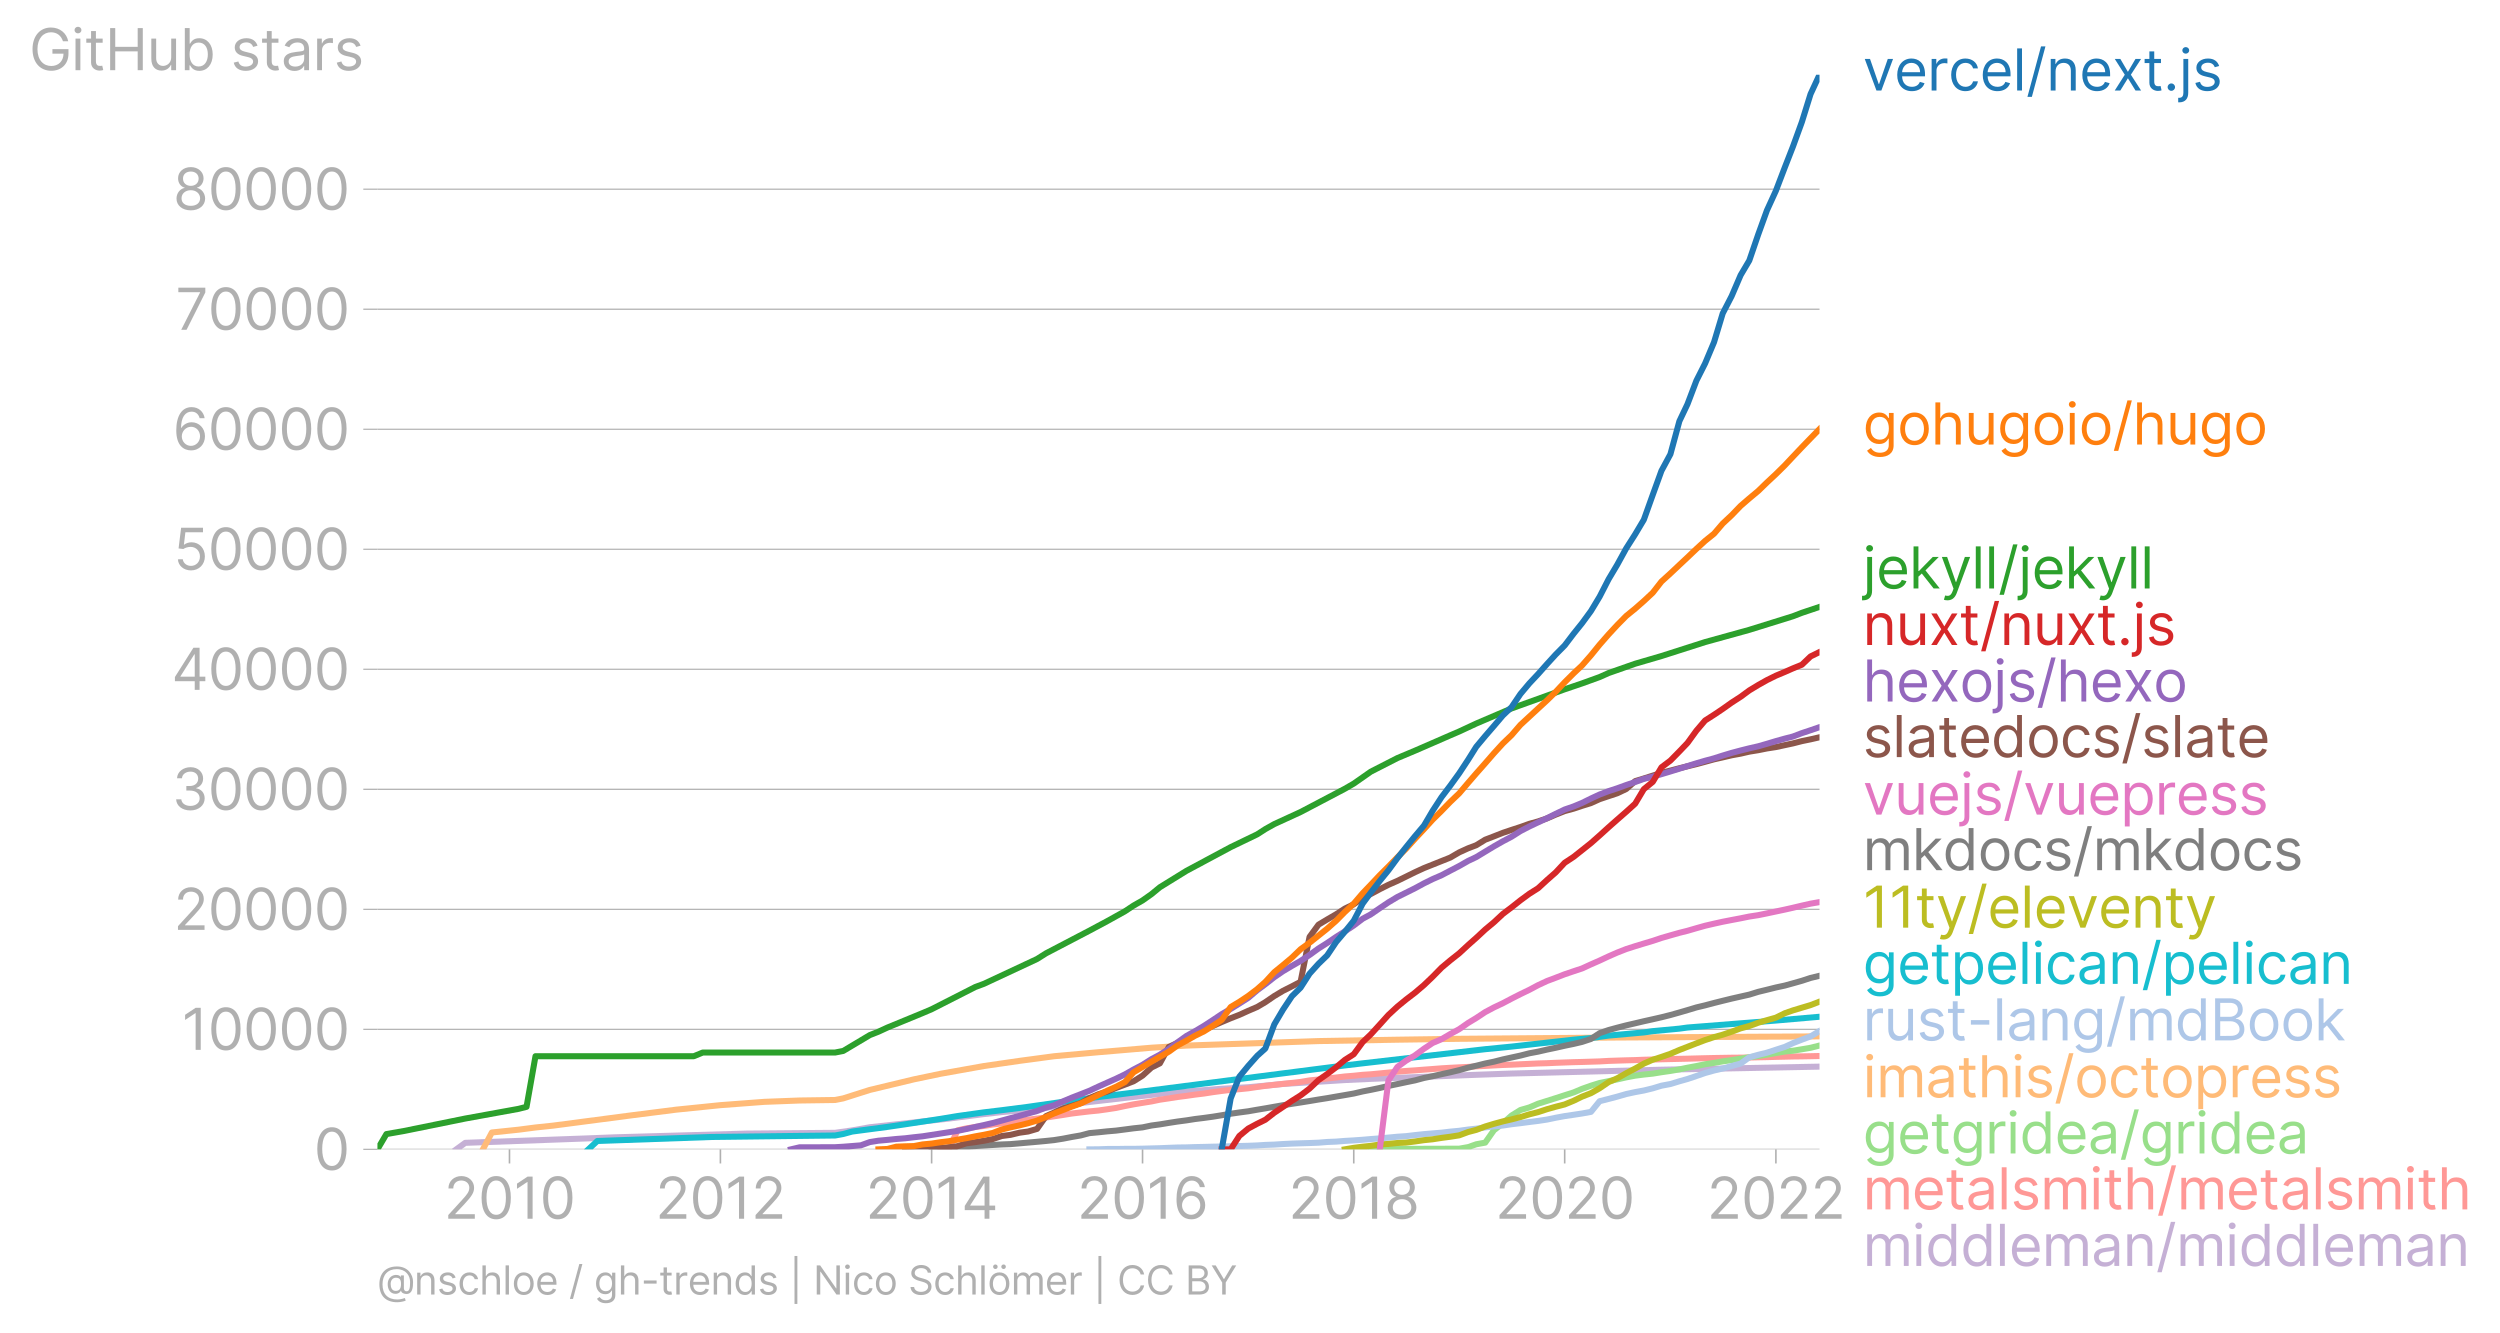 <svg xmlns:xlink="http://www.w3.org/1999/xlink" width="825.47" height="440.08" viewBox="0 0 619.103 330.06" xmlns="http://www.w3.org/2000/svg"><defs><style>*{stroke-linejoin:round;stroke-linecap:butt}</style></defs><g id="figure_1"><path d="M0 330.06h619.103V0H0v330.06z" style="fill:none" id="patch_1"/><g id="axes_1"><path d="M93.468 284.627h357.12V18.515H93.468v266.112z" style="fill:none" id="patch_2"/><g id="matplotlib.axis_1"><g id="xtick_1"><g id="line2d_1"><defs><path id="m6691298e03" d="M0 0v3.5" style="stroke:#b0b0b0;stroke-width:.4"/></defs><use xlink:href="#m6691298e03" x="126.168" y="284.627" style="fill:#b0b0b0;stroke:#b0b0b0;stroke-width:.4"/></g><g style="fill:#b0b0b0" transform="matrix(.14 0 0 -.14 109.93 301.81)" id="text_1"><defs><path id="Inter-Regular-32" d="M482 0h2936v500H1255v36l1045 1119c800 856 1036 1256 1036 1772 0 718-581 1291-1400 1291-815 0-1436-554-1436-1373h536c0 530 344 882 882 882 505 0 891-309 891-800 0-429-252-747-791-1336L482 409V0z" transform="scale(.016)"/><path id="Inter-Regular-30" d="M2000-64c1027 0 1618 871 1618 2391 0 1509-600 2391-1618 2391S382 3836 382 2327C382 807 973-64 2000-64zm0 500c-677 0-1073 680-1073 1891 0 1209 400 1900 1073 1900s1073-691 1073-1900c0-1211-396-1891-1073-1891z" transform="scale(.016)"/><path id="Inter-Regular-31" d="M2118 4655h-563L391 3882v-573l1136 755h28V0h563v4655z" transform="scale(.016)"/></defs><use xlink:href="#Inter-Regular-32"/><use xlink:href="#Inter-Regular-30" x="60.511"/><use xlink:href="#Inter-Regular-31" x="123.011"/><use xlink:href="#Inter-Regular-30" x="169.46"/></g></g><g id="xtick_2"><use xlink:href="#m6691298e03" x="178.402" y="284.627" style="fill:#b0b0b0;stroke:#b0b0b0;stroke-width:.4" id="line2d_2"/><g style="fill:#b0b0b0" transform="matrix(.14 0 0 -.14 162.303 301.81)" id="text_2"><use xlink:href="#Inter-Regular-32"/><use xlink:href="#Inter-Regular-30" x="60.511"/><use xlink:href="#Inter-Regular-31" x="123.011"/><use xlink:href="#Inter-Regular-32" x="169.46"/></g></g><g id="xtick_3"><use xlink:href="#m6691298e03" x="230.707" y="284.627" style="fill:#b0b0b0;stroke:#b0b0b0;stroke-width:.4" id="line2d_3"/><g style="fill:#b0b0b0" transform="matrix(.14 0 0 -.14 214.35 301.81)" id="text_3"><defs><path id="Inter-Regular-34" d="M373 955h2191V0h536v955h636v500h-636v3200h-682L373 1418V955zm2191 500H982v36l1545 2445h37V1455z" transform="scale(.016)"/></defs><use xlink:href="#Inter-Regular-32"/><use xlink:href="#Inter-Regular-30" x="60.511"/><use xlink:href="#Inter-Regular-31" x="123.011"/><use xlink:href="#Inter-Regular-34" x="169.46"/></g></g><g id="xtick_4"><use xlink:href="#m6691298e03" x="282.94" y="284.627" style="fill:#b0b0b0;stroke:#b0b0b0;stroke-width:.4" id="line2d_4"/><g style="fill:#b0b0b0" transform="matrix(.14 0 0 -.14 266.712 301.81)" id="text_4"><defs><path id="Inter-Regular-36" d="M2027-64c941-11 1555 698 1555 1564 0 900-666 1545-1464 1545-479 0-891-234-1145-618h-37c3 1134 444 1791 1164 1791 491 0 786-309 891-727h555c-114 723-664 1227-1446 1227-1048 0-1691-927-1691-2573C409 425 1264-55 2027-64zm0 500c-584 0-1011 498-1009 1055 3 557 450 1054 1028 1054 570 0 990-468 990-1045 0-591-438-1064-1009-1064z" transform="scale(.016)"/></defs><use xlink:href="#Inter-Regular-32"/><use xlink:href="#Inter-Regular-30" x="60.511"/><use xlink:href="#Inter-Regular-31" x="123.011"/><use xlink:href="#Inter-Regular-36" x="169.46"/></g></g><g id="xtick_5"><use xlink:href="#m6691298e03" x="335.245" y="284.627" style="fill:#b0b0b0;stroke:#b0b0b0;stroke-width:.4" id="line2d_5"/><g style="fill:#b0b0b0" transform="matrix(.14 0 0 -.14 319.067 301.81)" id="text_5"><defs><path id="Inter-Regular-38" d="M1973-64c929 0 1577 544 1582 1300-5 589-398 1089-900 1182v27c436 114 722 541 727 1037-5 709-600 1236-1409 1236-818 0-1414-527-1409-1236-5-496 282-923 727-1037v-27c-511-93-905-593-900-1182C386 480 1034-64 1973-64zm0 500c-639 0-1032 328-1027 828-5 525 429 900 1027 900 588 0 1023-375 1027-900-4-500-398-828-1027-828zm0 2209c-509 0-868 319-864 800-4 473 341 782 864 782 513 0 859-309 863-782-4-481-363-800-863-800z" transform="scale(.016)"/></defs><use xlink:href="#Inter-Regular-32"/><use xlink:href="#Inter-Regular-30" x="60.511"/><use xlink:href="#Inter-Regular-31" x="123.011"/><use xlink:href="#Inter-Regular-38" x="169.46"/></g></g><g id="xtick_6"><use xlink:href="#m6691298e03" x="387.479" y="284.627" style="fill:#b0b0b0;stroke:#b0b0b0;stroke-width:.4" id="line2d_6"/><g style="fill:#b0b0b0" transform="matrix(.14 0 0 -.14 370.257 301.81)" id="text_6"><use xlink:href="#Inter-Regular-32"/><use xlink:href="#Inter-Regular-30" x="60.511"/><use xlink:href="#Inter-Regular-32" x="123.011"/><use xlink:href="#Inter-Regular-30" x="183.523"/></g></g><g id="xtick_7"><use xlink:href="#m6691298e03" x="439.784" y="284.627" style="fill:#b0b0b0;stroke:#b0b0b0;stroke-width:.4" id="line2d_7"/><g style="fill:#b0b0b0" transform="matrix(.14 0 0 -.14 422.7 301.81)" id="text_7"><use xlink:href="#Inter-Regular-32"/><use xlink:href="#Inter-Regular-30" x="60.511"/><use xlink:href="#Inter-Regular-32" x="123.011"/><use xlink:href="#Inter-Regular-32" x="183.523"/></g></g></g><g id="matplotlib.axis_2"><g id="ytick_1"><path d="M93.468 284.627h357.12" clip-path="url(#p3317e4ecc0)" style="fill:none;stroke:#b0b0b0;stroke-width:.3;stroke-linecap:square" id="line2d_8"/><g id="line2d_9"><defs><path id="mde834ef2eb" d="M0 0h-3.5" style="stroke:#b0b0b0;stroke-width:.3"/></defs><use xlink:href="#mde834ef2eb" x="93.468" y="284.627" style="fill:#b0b0b0;stroke:#b0b0b0;stroke-width:.3"/></g><use xlink:href="#Inter-Regular-30" style="fill:#b0b0b0" transform="matrix(.14 0 0 -.14 77.718 289.719)" id="text_8"/></g><g id="ytick_2"><path d="M93.468 254.906h357.12" clip-path="url(#p3317e4ecc0)" style="fill:none;stroke:#b0b0b0;stroke-width:.3;stroke-linecap:square" id="line2d_10"/><use xlink:href="#mde834ef2eb" x="93.468" y="254.906" style="fill:#b0b0b0;stroke:#b0b0b0;stroke-width:.3" id="line2d_11"/><g style="fill:#b0b0b0" transform="matrix(.14 0 0 -.14 44.965 259.997)" id="text_9"><use xlink:href="#Inter-Regular-31"/><use xlink:href="#Inter-Regular-30" x="46.449"/><use xlink:href="#Inter-Regular-30" x="108.949"/><use xlink:href="#Inter-Regular-30" x="171.449"/><use xlink:href="#Inter-Regular-30" x="233.949"/></g></g><g id="ytick_3"><path d="M93.468 225.185h357.12" clip-path="url(#p3317e4ecc0)" style="fill:none;stroke:#b0b0b0;stroke-width:.3;stroke-linecap:square" id="line2d_12"/><use xlink:href="#mde834ef2eb" x="93.468" y="225.185" style="fill:#b0b0b0;stroke:#b0b0b0;stroke-width:.3" id="line2d_13"/><g style="fill:#b0b0b0" transform="matrix(.14 0 0 -.14 42.996 230.276)" id="text_10"><use xlink:href="#Inter-Regular-32"/><use xlink:href="#Inter-Regular-30" x="60.511"/><use xlink:href="#Inter-Regular-30" x="123.011"/><use xlink:href="#Inter-Regular-30" x="185.511"/><use xlink:href="#Inter-Regular-30" x="248.011"/></g></g><g id="ytick_4"><path d="M93.468 195.464h357.12" clip-path="url(#p3317e4ecc0)" style="fill:none;stroke:#b0b0b0;stroke-width:.3;stroke-linecap:square" id="line2d_14"/><use xlink:href="#mde834ef2eb" x="93.468" y="195.464" style="fill:#b0b0b0;stroke:#b0b0b0;stroke-width:.3" id="line2d_15"/><g style="fill:#b0b0b0" transform="matrix(.14 0 0 -.14 42.559 200.555)" id="text_11"><defs><path id="Inter-Regular-33" d="M2055-64c902 0 1572 566 1572 1328 0 591-350 1020-936 1118v36c470 143 764 530 764 1055 0 659-521 1245-1382 1245-805 0-1473-495-1500-1227h545c21 464 462 736 946 736 513 0 845-311 845-782 0-490-384-809-936-809h-373v-500h373c707 0 1100-359 1100-872 0-494-430-828-1027-828-539 0-966 278-1000 728H473C507 432 1152-64 2055-64z" transform="scale(.016)"/></defs><use xlink:href="#Inter-Regular-33"/><use xlink:href="#Inter-Regular-30" x="63.636"/><use xlink:href="#Inter-Regular-30" x="126.136"/><use xlink:href="#Inter-Regular-30" x="188.636"/><use xlink:href="#Inter-Regular-30" x="251.136"/></g></g><g id="ytick_5"><path d="M93.468 165.742h357.12" clip-path="url(#p3317e4ecc0)" style="fill:none;stroke:#b0b0b0;stroke-width:.3;stroke-linecap:square" id="line2d_16"/><use xlink:href="#mde834ef2eb" x="93.468" y="165.742" style="fill:#b0b0b0;stroke:#b0b0b0;stroke-width:.3" id="line2d_17"/><g style="fill:#b0b0b0" transform="matrix(.14 0 0 -.14 42.48 170.834)" id="text_12"><use xlink:href="#Inter-Regular-34"/><use xlink:href="#Inter-Regular-30" x="64.205"/><use xlink:href="#Inter-Regular-30" x="126.705"/><use xlink:href="#Inter-Regular-30" x="189.205"/><use xlink:href="#Inter-Regular-30" x="251.705"/></g></g><g id="ytick_6"><path d="M93.468 136.021h357.12" clip-path="url(#p3317e4ecc0)" style="fill:none;stroke:#b0b0b0;stroke-width:.3;stroke-linecap:square" id="line2d_18"/><use xlink:href="#mde834ef2eb" x="93.468" y="136.021" style="fill:#b0b0b0;stroke:#b0b0b0;stroke-width:.3" id="line2d_19"/><g style="fill:#b0b0b0" transform="matrix(.14 0 0 -.14 42.957 141.113)" id="text_13"><defs><path id="Inter-Regular-35" d="M1936-64c887 0 1537 655 1537 1546 0 902-627 1563-1482 1563-314 0-618-111-809-263h-27l163 1373h1946v500H846L564 2364l527-64c193 139 523 239 809 236 593-4 1027-454 1027-1063 0-598-418-1037-991-1037-477 0-856 307-900 728H491C525 455 1136-64 1936-64z" transform="scale(.016)"/></defs><use xlink:href="#Inter-Regular-35"/><use xlink:href="#Inter-Regular-30" x="60.795"/><use xlink:href="#Inter-Regular-30" x="123.295"/><use xlink:href="#Inter-Regular-30" x="185.796"/><use xlink:href="#Inter-Regular-30" x="248.296"/></g></g><g id="ytick_7"><path d="M93.468 106.3h357.12" clip-path="url(#p3317e4ecc0)" style="fill:none;stroke:#b0b0b0;stroke-width:.3;stroke-linecap:square" id="line2d_20"/><use xlink:href="#mde834ef2eb" x="93.468" y="106.3" style="fill:#b0b0b0;stroke:#b0b0b0;stroke-width:.3" id="line2d_21"/><g style="fill:#b0b0b0" transform="matrix(.14 0 0 -.14 42.738 111.391)" id="text_14"><use xlink:href="#Inter-Regular-36"/><use xlink:href="#Inter-Regular-30" x="62.358"/><use xlink:href="#Inter-Regular-30" x="124.858"/><use xlink:href="#Inter-Regular-30" x="187.358"/><use xlink:href="#Inter-Regular-30" x="249.858"/></g></g><g id="ytick_8"><path d="M93.468 76.579h357.12" clip-path="url(#p3317e4ecc0)" style="fill:none;stroke:#b0b0b0;stroke-width:.3;stroke-linecap:square" id="line2d_22"/><use xlink:href="#mde834ef2eb" x="93.468" y="76.579" style="fill:#b0b0b0;stroke:#b0b0b0;stroke-width:.3" id="line2d_23"/><g style="fill:#b0b0b0" transform="matrix(.14 0 0 -.14 43.473 81.67)" id="text_15"><defs><path id="Inter-Regular-37" d="M627 0h591l2073 4127v528H309v-500h2400v-37L627 0z" transform="scale(.016)"/></defs><use xlink:href="#Inter-Regular-37"/><use xlink:href="#Inter-Regular-30" x="57.102"/><use xlink:href="#Inter-Regular-30" x="119.602"/><use xlink:href="#Inter-Regular-30" x="182.102"/><use xlink:href="#Inter-Regular-30" x="244.602"/></g></g><g id="ytick_9"><path d="M93.468 46.857h357.12" clip-path="url(#p3317e4ecc0)" style="fill:none;stroke:#b0b0b0;stroke-width:.3;stroke-linecap:square" id="line2d_24"/><use xlink:href="#mde834ef2eb" x="93.468" y="46.857" style="fill:#b0b0b0;stroke:#b0b0b0;stroke-width:.3" id="line2d_25"/><g style="fill:#b0b0b0" transform="matrix(.14 0 0 -.14 42.837 51.949)" id="text_16"><use xlink:href="#Inter-Regular-38"/><use xlink:href="#Inter-Regular-30" x="61.648"/><use xlink:href="#Inter-Regular-30" x="124.148"/><use xlink:href="#Inter-Regular-30" x="186.648"/><use xlink:href="#Inter-Regular-30" x="249.148"/></g></g><g style="fill:#b0b0b0" transform="matrix(.14 0 0 -.14 7.2 17.383)" id="text_17"><defs><path id="Inter-Regular-47" d="M3746 3200h581c-172 900-927 1518-1909 1518-1193 0-2036-918-2036-2391C382 855 1218-64 2455-64c1109 0 1900 739 1900 1891v500H2582v-500h1227c-16-836-566-1363-1354-1363-864 0-1528 654-1528 1863s664 1864 1491 1864c673 0 1130-380 1328-991z" transform="scale(.016)"/><path id="Inter-Regular-69" d="M491 0h536v3491H491V0zm273 4073c209 0 382 163 382 363s-173 364-382 364-382-164-382-364 173-363 382-363z" transform="scale(.016)"/><path id="Inter-Regular-74" d="M2009 3491h-745v836H727v-836H200v-455h527V855c0-610 491-900 946-900 200 0 327 36 400 63l-109 482c-46-9-118-27-237-27-236 0-463 72-463 527v2036h745v455z" transform="scale(.016)"/><path id="Inter-Regular-48" d="M564 0h563v2082h2482V0h564v4655h-564V2582H1127v2073H564V0z" transform="scale(.016)"/><path id="Inter-Regular-75" d="M2691 1427c0-654-500-954-900-954-445 0-764 327-764 836v2182H491V1273C491 382 964-45 1618-45c528 0 873 281 1037 636h36V0h536v3491h-536V1427z" transform="scale(.016)"/><path id="Inter-Regular-62" d="M564 0h518v536h64c118-191 345-609 1018-609 872 0 1482 700 1482 1809 0 1100-610 1800-1491 1800-682 0-891-418-1009-600h-46v1719H564V0zm527 1745c0 782 345 1310 1000 1310 682 0 1018-573 1018-1310 0-745-345-1336-1018-1336-645 0-1000 546-1000 1336z" transform="scale(.016)"/><path id="Inter-Regular-73" d="M2964 2709c-168 496-546 827-1237 827-736 0-1281-418-1281-1009 0-482 286-804 927-954l582-137c352-81 518-250 518-491 0-300-318-545-818-545-439 0-714 189-809 564L336 836C461 243 950-73 1664-73c811 0 1363 443 1363 1046 0 486-304 793-927 945l-518 127c-414 103-600 241-600 510 0 300 318 518 745 518 469 0 662-259 755-500l482 136z" transform="scale(.016)"/><path id="Inter-Regular-61" d="M1518-82c609 0 928 327 1037 555h27V0h536v2300c0 1109-845 1236-1291 1236-527 0-1127-181-1400-818l509-182c119 255 398 528 910 528 493 0 736-262 736-709v-19c0-259-264-236-900-318-648-84-1355-227-1355-1027C327 309 855-82 1518-82zm82 482c-427 0-736 191-736 564 0 409 372 536 791 591 227 27 836 90 927 200v-491c0-437-346-864-982-864z" transform="scale(.016)"/><path id="Inter-Regular-72" d="M491 0h536v2209c0 473 373 818 882 818 143 0 291-27 327-36v545c-61 5-202 9-281 9-419 0-782-236-909-581h-37v527H491V0z" transform="scale(.016)"/></defs><use xlink:href="#Inter-Regular-47"/><use xlink:href="#Inter-Regular-69" x="74.29"/><use xlink:href="#Inter-Regular-74" x="98.011"/><use xlink:href="#Inter-Regular-48" x="134.375"/><use xlink:href="#Inter-Regular-75" x="208.381"/><use xlink:href="#Inter-Regular-62" x="266.477"/><use xlink:href="#Inter-Regular-20" x="328.551"/><use xlink:href="#Inter-Regular-73" x="356.676"/><use xlink:href="#Inter-Regular-74" x="408.949"/><use xlink:href="#Inter-Regular-61" x="445.313"/><use xlink:href="#Inter-Regular-72" x="501.705"/><use xlink:href="#Inter-Regular-73" x="538.921"/></g></g><path d="m113.002 284.627 2.218-1.614 30.482-1.108 6.583-.259 32.628-.924 21.895-.19 4.222-.6 4.364-.782 19.534-2.143 8.73-1.115 4.436-.496 4.365-.38 6.583-.64 2.003-.416 4.365-.567 24.042-2.758 13.094-1.011 6.583-.383 8.586-.806 15.312-.969 6.44-.297 13.166-.508 12.95-.5 8.73-.309 37.136-.948 39.14-.764h0" clip-path="url(#p3317e4ecc0)" style="fill:none;stroke:#c5b0d5;stroke-width:1.5;stroke-linecap:square" id="line2d_26"/><path d="m232.925 284.627 2.003-.006 2.218-4.713 2.147-.467 2.218-.354 2.147-.255 2.218-.366 2.218-.273 2.147-.238 2.218-.398 2.146-.27 2.218-.28 2.219-.265 2.003-.303 2.218-.336 2.147-.348 2.218-.27 2.147-.256 2.218-.217 2.218-.312 2.146-.327 2.219-.472 2.146-.42 2.218-.368 2.218-.356 2.075-.431 2.219-.327 2.146-.336 2.218-.288 2.147-.307 2.218-.27 2.218-.345 2.147-.288 2.218-.27 2.146-.164 2.219-.226 2.218-.327 2.003-.276 2.218-.25 2.147-.247 2.218-.228 2.147-.244 2.218-.384 2.218-.214 2.146-.255 2.219-.24 2.146-.26 2.218-.18 2.218-.233 2.004-.13 2.218-.211 2.147-.211 2.218-.226 2.146-.176 2.219-.148 2.218-.173 2.146-.16 2.218-.172 2.147-.128 2.218-.116 2.218-.104 2.004-.143 2.218-.104 2.146-.122 2.219-.113 2.146-.074 2.218-.101 2.218-.101 2.147-.101 2.218-.063 2.147-.098 2.218-.08 2.218-.077 2.075-.05 2.218-.07 2.147-.067 2.218-.128 2.146-.072 2.219-.07 2.218-.057 2.146-.087 2.218-.056 2.147-.06 2.218-.053 2.218-.05 2.004-.042 2.218-.06 2.147-.056 2.218-.05 2.146-.036 2.218-.039 2.219-.02 2.146-.03 2.218-.054 2.147-.044 2.218-.06 2.218-.05 2.004-.048 2.218-.027 2.146-.041 2.218-.05" clip-path="url(#p3317e4ecc0)" style="fill:none;stroke:#ff9896;stroke-width:1.5;stroke-linecap:square" id="line2d_27"/><path d="m339.467 284.627 2.218-.08 2.147-.024 2.218-.009 2.146-.003 2.219-.012 2.218-.011 2.146-.006 2.218-.01 2.147-.002 2.218-.01 2.218-.391 2.004-.702 2.218-.407 2.146-3.061 2.219-1.727 2.146-1.917 2.218-1.376 2.218-.642 2.147-.916 2.218-.695 2.147-.678 2.218-.719 2.218-.704 2.075-.877 2.218-.788 2.147-.666 2.218-.454 2.146-.44 2.219-.502 2.218-.42 2.146-.276 2.218-.232 2.147-.35 2.218-.316 2.218-.383 2.004-.413 2.218-.41 2.147-.446 2.218-.336 2.146-.377 2.218-.315 2.219-.357 2.146-.357 2.218-.297 2.147-.339 2.218-.392 2.218-.383 2.004-.194 2.218-.365 2.146-.366 2.218-.559" clip-path="url(#p3317e4ecc0)" style="fill:none;stroke:#98df8a;stroke-width:1.5;stroke-linecap:square" id="line2d_28"/><g style="fill:#1f77b4" transform="matrix(.14 0 0 -.14 461.302 22.413)" id="text_18"><defs><path id="Inter-Regular-76" d="M3346 3491h-582L1800 709h-36L800 3491H218L1509 0h546l1291 3491z" transform="scale(.016)"/><path id="Inter-Regular-65" d="M1955-73c709 0 1227 355 1391 882l-519 146c-136-364-452-546-872-546-630 0-1064 407-1089 1155h2534v227c0 1300-773 1745-1500 1745-945 0-1573-745-1573-1818S946-73 1955-73zM866 2027c36 543 420 1028 1034 1028 582 0 955-437 955-1028H866z" transform="scale(.016)"/><path id="Inter-Regular-63" d="M1909-73c773 0 1282 473 1373 1091h-536c-100-382-419-609-837-609-636 0-1045 527-1045 1336 0 791 418 1310 1045 1310 473 0 755-291 837-610h536c-91 655-646 1091-1382 1091-945 0-1573-745-1573-1809C327 682 927-73 1909-73z" transform="scale(.016)"/><path id="Inter-Regular-6c" d="M1027 4655H491V0h536v4655z" transform="scale(.016)"/><path id="Inter-Regular-2f" d="M2136 4873h-490L146-700h490l1500 5573z" transform="scale(.016)"/><path id="Inter-Regular-6e" d="M1027 2100c0 609 378 955 891 955 498 0 800-325 800-873V0h537v2218c0 891-475 1318-1182 1318-527 0-855-236-1018-591h-46v546H491V0h536v2100z" transform="scale(.016)"/><path id="Inter-Regular-78" d="M891 3491H273l1109-1746L273 0h618l836 1355L2564 0h618L2055 1745l1127 1746h-618l-837-1427-836 1427z" transform="scale(.016)"/><path id="Inter-Regular-2e" d="M882-36c225 0 409 184 409 409s-184 409-409 409-409-184-409-409S657-36 882-36z" transform="scale(.016)"/><path id="Inter-Regular-6a" d="M491 3491V-255c0-354-145-554-473-554H-82v-500H27c673 0 1000 409 1000 1054v3746H491zm264 582c209 0 381 163 381 363s-172 364-381 364-382-164-382-364 173-363 382-363z" transform="scale(.016)"/></defs><use xlink:href="#Inter-Regular-76"/><use xlink:href="#Inter-Regular-65" x="55.682"/><use xlink:href="#Inter-Regular-72" x="113.92"/><use xlink:href="#Inter-Regular-63" x="151.136"/><use xlink:href="#Inter-Regular-65" x="206.96"/><use xlink:href="#Inter-Regular-6c" x="265.199"/><use xlink:href="#Inter-Regular-2f" x="288.92"/><use xlink:href="#Inter-Regular-6e" x="324.574"/><use xlink:href="#Inter-Regular-65" x="383.097"/><use xlink:href="#Inter-Regular-78" x="441.335"/><use xlink:href="#Inter-Regular-74" x="495.313"/><use xlink:href="#Inter-Regular-2e" x="531.676"/><use xlink:href="#Inter-Regular-6a" x="559.233"/><use xlink:href="#Inter-Regular-73" x="582.955"/></g><g style="fill:#ff7f0e" transform="matrix(.14 0 0 -.14 461.302 110.077)" id="text_19"><defs><path id="Inter-Regular-67" d="M1900-1382c836 0 1509 382 1509 1282v3591h-518v-555h-55c-118 182-336 600-1018 600-882 0-1491-700-1491-1772C327 673 964 55 1809 55c682 0 900 400 1018 590h46V-64c0-581-409-845-973-845-634 0-857 334-1000 527L473-682c218-366 648-700 1427-700zm-18 1918c-673 0-1018 509-1018 1237 0 709 336 1282 1018 1282 654 0 1000-528 1000-1282 0-773-355-1237-1000-1237z" transform="scale(.016)"/><path id="Inter-Regular-6f" d="M1909-73c946 0 1582 718 1582 1800 0 1091-636 1809-1582 1809-945 0-1582-718-1582-1809C327 645 964-73 1909-73zm0 482c-718 0-1045 618-1045 1318s327 1328 1045 1328 1046-628 1046-1328S2627 409 1909 409z" transform="scale(.016)"/><path id="Inter-Regular-68" d="M1027 2100c0 609 389 955 919 955 504 0 809-319 809-873V0h536v2218c0 898-477 1318-1191 1318-550 0-864-229-1027-591h-46v1710H491V0h536v2100z" transform="scale(.016)"/></defs><use xlink:href="#Inter-Regular-67"/><use xlink:href="#Inter-Regular-6f" x="60.938"/><use xlink:href="#Inter-Regular-68" x="120.597"/><use xlink:href="#Inter-Regular-75" x="179.688"/><use xlink:href="#Inter-Regular-67" x="237.784"/><use xlink:href="#Inter-Regular-6f" x="298.722"/><use xlink:href="#Inter-Regular-69" x="358.381"/><use xlink:href="#Inter-Regular-6f" x="382.102"/><use xlink:href="#Inter-Regular-2f" x="441.761"/><use xlink:href="#Inter-Regular-68" x="477.415"/><use xlink:href="#Inter-Regular-75" x="536.506"/><use xlink:href="#Inter-Regular-67" x="594.602"/><use xlink:href="#Inter-Regular-6f" x="655.54"/></g><g style="fill:#2ca02c" transform="matrix(.14 0 0 -.14 461.302 145.732)" id="text_20"><defs><path id="Inter-Regular-6b" d="M491 0h536v1307l375 348L2709 0h682L1807 2000l1475 1491h-664L1091 1936h-64v2719H491V0z" transform="scale(.016)"/><path id="Inter-Regular-79" d="M836-1309c485 0 825 257 1028 800l1482 4000h-582L1800 709h-36L800 3491H218L1509-18l-100-273c-195-532-436-582-827-482l-136-472c54-28 209-64 390-64z" transform="scale(.016)"/></defs><use xlink:href="#Inter-Regular-6a"/><use xlink:href="#Inter-Regular-65" x="23.722"/><use xlink:href="#Inter-Regular-6b" x="81.96"/><use xlink:href="#Inter-Regular-79" x="136.364"/><use xlink:href="#Inter-Regular-6c" x="192.045"/><use xlink:href="#Inter-Regular-6c" x="215.767"/><use xlink:href="#Inter-Regular-2f" x="239.489"/><use xlink:href="#Inter-Regular-6a" x="275.142"/><use xlink:href="#Inter-Regular-65" x="298.864"/><use xlink:href="#Inter-Regular-6b" x="357.102"/><use xlink:href="#Inter-Regular-79" x="411.506"/><use xlink:href="#Inter-Regular-6c" x="467.188"/><use xlink:href="#Inter-Regular-6c" x="490.909"/></g><g style="fill:#d62728" transform="matrix(.14 0 0 -.14 461.302 159.732)" id="text_21"><use xlink:href="#Inter-Regular-6e"/><use xlink:href="#Inter-Regular-75" x="58.523"/><use xlink:href="#Inter-Regular-78" x="116.619"/><use xlink:href="#Inter-Regular-74" x="170.597"/><use xlink:href="#Inter-Regular-2f" x="206.96"/><use xlink:href="#Inter-Regular-6e" x="242.614"/><use xlink:href="#Inter-Regular-75" x="301.136"/><use xlink:href="#Inter-Regular-78" x="359.233"/><use xlink:href="#Inter-Regular-74" x="413.21"/><use xlink:href="#Inter-Regular-2e" x="449.574"/><use xlink:href="#Inter-Regular-6a" x="477.131"/><use xlink:href="#Inter-Regular-73" x="500.852"/></g><g style="fill:#9467bd" transform="matrix(.14 0 0 -.14 461.302 173.732)" id="text_22"><use xlink:href="#Inter-Regular-68"/><use xlink:href="#Inter-Regular-65" x="59.091"/><use xlink:href="#Inter-Regular-78" x="117.33"/><use xlink:href="#Inter-Regular-6f" x="171.307"/><use xlink:href="#Inter-Regular-6a" x="230.966"/><use xlink:href="#Inter-Regular-73" x="254.688"/><use xlink:href="#Inter-Regular-2f" x="306.96"/><use xlink:href="#Inter-Regular-68" x="342.614"/><use xlink:href="#Inter-Regular-65" x="401.705"/><use xlink:href="#Inter-Regular-78" x="459.943"/><use xlink:href="#Inter-Regular-6f" x="513.921"/></g><g style="fill:#8c564b" transform="matrix(.14 0 0 -.14 461.302 187.493)" id="text_23"><defs><path id="Inter-Regular-64" d="M1809-73c673 0 900 418 1018 609h64V0h518v4655h-536V2936h-46c-118 182-327 600-1009 600-882 0-1491-700-1491-1800C327 627 936-73 1809-73zm73 482c-673 0-1018 591-1018 1336 0 737 336 1310 1018 1310 654 0 1000-528 1000-1310 0-790-355-1336-1000-1336z" transform="scale(.016)"/></defs><use xlink:href="#Inter-Regular-73"/><use xlink:href="#Inter-Regular-6c" x="52.273"/><use xlink:href="#Inter-Regular-61" x="75.994"/><use xlink:href="#Inter-Regular-74" x="132.386"/><use xlink:href="#Inter-Regular-65" x="168.75"/><use xlink:href="#Inter-Regular-64" x="226.989"/><use xlink:href="#Inter-Regular-6f" x="289.063"/><use xlink:href="#Inter-Regular-63" x="348.722"/><use xlink:href="#Inter-Regular-73" x="404.546"/><use xlink:href="#Inter-Regular-2f" x="456.818"/><use xlink:href="#Inter-Regular-73" x="492.472"/><use xlink:href="#Inter-Regular-6c" x="544.744"/><use xlink:href="#Inter-Regular-61" x="568.466"/><use xlink:href="#Inter-Regular-74" x="624.858"/><use xlink:href="#Inter-Regular-65" x="661.222"/></g><g style="fill:#e377c2" transform="matrix(.14 0 0 -.14 461.302 201.732)" id="text_24"><defs><path id="Inter-Regular-70" d="M491-1309h536V536h46c118-191 345-609 1018-609 873 0 1482 700 1482 1809 0 1100-609 1800-1491 1800-682 0-891-418-1009-600h-64v555H491v-4800zm527 3054c0 782 346 1310 1000 1310 682 0 1018-573 1018-1310 0-745-345-1336-1018-1336-645 0-1000 546-1000 1336z" transform="scale(.016)"/></defs><use xlink:href="#Inter-Regular-76"/><use xlink:href="#Inter-Regular-75" x="55.682"/><use xlink:href="#Inter-Regular-65" x="113.778"/><use xlink:href="#Inter-Regular-6a" x="172.017"/><use xlink:href="#Inter-Regular-73" x="195.739"/><use xlink:href="#Inter-Regular-2f" x="248.011"/><use xlink:href="#Inter-Regular-76" x="283.665"/><use xlink:href="#Inter-Regular-75" x="339.347"/><use xlink:href="#Inter-Regular-65" x="397.443"/><use xlink:href="#Inter-Regular-70" x="455.682"/><use xlink:href="#Inter-Regular-72" x="516.619"/><use xlink:href="#Inter-Regular-65" x="553.835"/><use xlink:href="#Inter-Regular-73" x="612.074"/><use xlink:href="#Inter-Regular-73" x="664.347"/></g><g style="fill:#7f7f7f" transform="matrix(.14 0 0 -.14 461.302 215.493)" id="text_25"><defs><path id="Inter-Regular-6d" d="M491 0h536v2182c0 511 373 873 791 873 407 0 691-266 691-664V0h546v2273c0 450 281 782 772 782 382 0 709-203 709-719V0h537v2336c0 821-441 1200-1064 1200-500 0-866-229-1045-591h-37c-172 373-477 591-936 591-455 0-791-218-936-591h-46v546H491V0z" transform="scale(.016)"/></defs><use xlink:href="#Inter-Regular-6d"/><use xlink:href="#Inter-Regular-6b" x="86.932"/><use xlink:href="#Inter-Regular-64" x="141.335"/><use xlink:href="#Inter-Regular-6f" x="203.409"/><use xlink:href="#Inter-Regular-63" x="263.068"/><use xlink:href="#Inter-Regular-73" x="318.892"/><use xlink:href="#Inter-Regular-2f" x="371.165"/><use xlink:href="#Inter-Regular-6d" x="406.818"/><use xlink:href="#Inter-Regular-6b" x="493.75"/><use xlink:href="#Inter-Regular-64" x="548.154"/><use xlink:href="#Inter-Regular-6f" x="610.227"/><use xlink:href="#Inter-Regular-63" x="669.886"/><use xlink:href="#Inter-Regular-73" x="725.71"/></g><g style="fill:#bcbd22" transform="matrix(.14 0 0 -.14 461.302 229.732)" id="text_26"><use xlink:href="#Inter-Regular-31"/><use xlink:href="#Inter-Regular-31" x="46.449"/><use xlink:href="#Inter-Regular-74" x="92.898"/><use xlink:href="#Inter-Regular-79" x="129.261"/><use xlink:href="#Inter-Regular-2f" x="184.943"/><use xlink:href="#Inter-Regular-65" x="220.597"/><use xlink:href="#Inter-Regular-6c" x="278.835"/><use xlink:href="#Inter-Regular-65" x="302.557"/><use xlink:href="#Inter-Regular-76" x="360.796"/><use xlink:href="#Inter-Regular-65" x="416.477"/><use xlink:href="#Inter-Regular-6e" x="474.716"/><use xlink:href="#Inter-Regular-74" x="533.239"/><use xlink:href="#Inter-Regular-79" x="569.602"/></g><g style="fill:#17becf" transform="matrix(.14 0 0 -.14 461.302 243.652)" id="text_27"><use xlink:href="#Inter-Regular-67"/><use xlink:href="#Inter-Regular-65" x="60.938"/><use xlink:href="#Inter-Regular-74" x="119.176"/><use xlink:href="#Inter-Regular-70" x="155.54"/><use xlink:href="#Inter-Regular-65" x="216.477"/><use xlink:href="#Inter-Regular-6c" x="274.716"/><use xlink:href="#Inter-Regular-69" x="298.438"/><use xlink:href="#Inter-Regular-63" x="322.159"/><use xlink:href="#Inter-Regular-61" x="377.983"/><use xlink:href="#Inter-Regular-6e" x="434.375"/><use xlink:href="#Inter-Regular-2f" x="492.898"/><use xlink:href="#Inter-Regular-70" x="528.551"/><use xlink:href="#Inter-Regular-65" x="589.489"/><use xlink:href="#Inter-Regular-6c" x="647.727"/><use xlink:href="#Inter-Regular-69" x="671.449"/><use xlink:href="#Inter-Regular-63" x="695.171"/><use xlink:href="#Inter-Regular-61" x="750.994"/><use xlink:href="#Inter-Regular-6e" x="807.386"/></g><g style="fill:#aec7e8" transform="matrix(.14 0 0 -.14 461.302 257.652)" id="text_28"><defs><path id="Inter-Regular-2d" d="M2491 2245H455v-500h2036v500z" transform="scale(.016)"/><path id="Inter-Regular-42" d="M564 0h1682c1100 0 1554 536 1554 1236 0 737-509 1137-936 1164v45c400 110 754 373 754 973 0 682-454 1237-1427 1237H564V0zm563 500v1618h1146c609 0 991-409 991-882 0-409-282-736-1018-736H1127zm0 2109v1546h1064c618 0 891-328 891-737 0-491-400-809-909-809H1127z" transform="scale(.016)"/></defs><use xlink:href="#Inter-Regular-72"/><use xlink:href="#Inter-Regular-75" x="37.216"/><use xlink:href="#Inter-Regular-73" x="95.313"/><use xlink:href="#Inter-Regular-74" x="147.585"/><use xlink:href="#Inter-Regular-2d" x="183.949"/><use xlink:href="#Inter-Regular-6c" x="229.972"/><use xlink:href="#Inter-Regular-61" x="253.693"/><use xlink:href="#Inter-Regular-6e" x="310.085"/><use xlink:href="#Inter-Regular-67" x="368.608"/><use xlink:href="#Inter-Regular-2f" x="429.546"/><use xlink:href="#Inter-Regular-6d" x="465.199"/><use xlink:href="#Inter-Regular-64" x="552.131"/><use xlink:href="#Inter-Regular-42" x="614.205"/><use xlink:href="#Inter-Regular-6f" x="679.262"/><use xlink:href="#Inter-Regular-6f" x="738.921"/><use xlink:href="#Inter-Regular-6b" x="798.58"/></g><g style="fill:#ffbb78" transform="matrix(.14 0 0 -.14 461.302 271.732)" id="text_29"><use xlink:href="#Inter-Regular-69"/><use xlink:href="#Inter-Regular-6d" x="23.722"/><use xlink:href="#Inter-Regular-61" x="110.653"/><use xlink:href="#Inter-Regular-74" x="167.045"/><use xlink:href="#Inter-Regular-68" x="203.409"/><use xlink:href="#Inter-Regular-69" x="262.5"/><use xlink:href="#Inter-Regular-73" x="286.222"/><use xlink:href="#Inter-Regular-2f" x="338.494"/><use xlink:href="#Inter-Regular-6f" x="374.148"/><use xlink:href="#Inter-Regular-63" x="433.807"/><use xlink:href="#Inter-Regular-74" x="489.631"/><use xlink:href="#Inter-Regular-6f" x="525.994"/><use xlink:href="#Inter-Regular-70" x="585.654"/><use xlink:href="#Inter-Regular-72" x="646.591"/><use xlink:href="#Inter-Regular-65" x="683.807"/><use xlink:href="#Inter-Regular-73" x="742.046"/><use xlink:href="#Inter-Regular-73" x="794.318"/></g><g style="fill:#98df8a" transform="matrix(.14 0 0 -.14 461.302 285.652)" id="text_30"><use xlink:href="#Inter-Regular-67"/><use xlink:href="#Inter-Regular-65" x="60.938"/><use xlink:href="#Inter-Regular-74" x="119.176"/><use xlink:href="#Inter-Regular-67" x="155.54"/><use xlink:href="#Inter-Regular-72" x="216.477"/><use xlink:href="#Inter-Regular-69" x="253.693"/><use xlink:href="#Inter-Regular-64" x="277.415"/><use xlink:href="#Inter-Regular-65" x="339.489"/><use xlink:href="#Inter-Regular-61" x="397.727"/><use xlink:href="#Inter-Regular-2f" x="454.119"/><use xlink:href="#Inter-Regular-67" x="489.773"/><use xlink:href="#Inter-Regular-72" x="550.71"/><use xlink:href="#Inter-Regular-69" x="587.926"/><use xlink:href="#Inter-Regular-64" x="611.648"/><use xlink:href="#Inter-Regular-65" x="673.722"/><use xlink:href="#Inter-Regular-61" x="731.96"/></g><g style="fill:#ff9896" transform="matrix(.14 0 0 -.14 461.302 299.493)" id="text_31"><use xlink:href="#Inter-Regular-6d"/><use xlink:href="#Inter-Regular-65" x="86.932"/><use xlink:href="#Inter-Regular-74" x="145.17"/><use xlink:href="#Inter-Regular-61" x="181.534"/><use xlink:href="#Inter-Regular-6c" x="237.926"/><use xlink:href="#Inter-Regular-73" x="261.648"/><use xlink:href="#Inter-Regular-6d" x="313.921"/><use xlink:href="#Inter-Regular-69" x="400.852"/><use xlink:href="#Inter-Regular-74" x="424.574"/><use xlink:href="#Inter-Regular-68" x="460.938"/><use xlink:href="#Inter-Regular-2f" x="520.029"/><use xlink:href="#Inter-Regular-6d" x="555.682"/><use xlink:href="#Inter-Regular-65" x="642.614"/><use xlink:href="#Inter-Regular-74" x="700.852"/><use xlink:href="#Inter-Regular-61" x="737.216"/><use xlink:href="#Inter-Regular-6c" x="793.608"/><use xlink:href="#Inter-Regular-73" x="817.33"/><use xlink:href="#Inter-Regular-6d" x="869.602"/><use xlink:href="#Inter-Regular-69" x="956.534"/><use xlink:href="#Inter-Regular-74" x="980.256"/><use xlink:href="#Inter-Regular-68" x="1016.62"/></g><g style="fill:#c5b0d5" transform="matrix(.14 0 0 -.14 461.302 313.493)" id="text_32"><use xlink:href="#Inter-Regular-6d"/><use xlink:href="#Inter-Regular-69" x="86.932"/><use xlink:href="#Inter-Regular-64" x="110.653"/><use xlink:href="#Inter-Regular-64" x="172.727"/><use xlink:href="#Inter-Regular-6c" x="234.801"/><use xlink:href="#Inter-Regular-65" x="258.523"/><use xlink:href="#Inter-Regular-6d" x="316.761"/><use xlink:href="#Inter-Regular-61" x="403.693"/><use xlink:href="#Inter-Regular-6e" x="460.085"/><use xlink:href="#Inter-Regular-2f" x="518.608"/><use xlink:href="#Inter-Regular-6d" x="554.261"/><use xlink:href="#Inter-Regular-69" x="641.193"/><use xlink:href="#Inter-Regular-64" x="664.915"/><use xlink:href="#Inter-Regular-64" x="726.989"/><use xlink:href="#Inter-Regular-6c" x="789.063"/><use xlink:href="#Inter-Regular-65" x="812.784"/><use xlink:href="#Inter-Regular-6d" x="871.023"/><use xlink:href="#Inter-Regular-61" x="957.955"/><use xlink:href="#Inter-Regular-6e" x="1014.347"/></g><g style="fill:#b0b0b0" transform="matrix(.097 0 0 -.097 93.468 320.583)" id="text_33"><defs><path id="Inter-Regular-40" d="M3173-1227c463 0 1054 136 1336 254l-127 418c-164-54-691-236-1191-236C1636-791 809 82 809 1627c0 1518 846 2428 2273 2428 1445 0 2127-1019 2127-2037 0-1036-109-1500-573-1500-272 0-418 227-418 482v2055h-482v-255h-27c-63 200-418 373-873 327-681-72-1200-636-1200-1454 0-864 410-1528 1200-1555 519-18 791 237 900 500h28c54-391 545-527 863-527 964 0 1055 1036 1055 1918 0 1246-873 2473-2573 2473-1754 0-2800-1064-2800-2837 0-1836 1009-2872 2864-2872zM2909 582c-591 0-800 536-800 1118 0 527 300 982 818 982 546 0 837-218 837-982 0-755-246-1118-855-1118z" transform="scale(.016)"/><path id="Inter-Regular-7c" d="M1273 6155H818v-7655h455v7655z" transform="scale(.016)"/><path id="Inter-Regular-4e" d="M4255 4655h-555V991h-45L1109 4655H564V0h563v3655h46L3709 0h546v4655z" transform="scale(.016)"/><path id="Inter-Regular-53" d="M3109 3491h546c-25 702-673 1227-1573 1227-891 0-1591-518-1591-1300 0-627 455-1000 1182-1209l573-164c490-136 927-309 927-772 0-509-491-846-1137-846-554 0-1045 246-1090 773H364C418 436 1036-82 2036-82c1073 0 1682 591 1682 1346 0 872-827 1154-1309 1281l-473 128c-345 91-900 272-900 772 0 446 410 773 1028 773 563 0 991-268 1045-727z" transform="scale(.016)"/><path id="Inter-Regular-f6" d="M1909-73c946 0 1582 718 1582 1800 0 1091-636 1809-1582 1809-945 0-1582-718-1582-1809C327 645 964-73 1909-73zm0 482c-718 0-1045 618-1045 1318s327 1328 1045 1328 1046-628 1046-1328S2627 409 1909 409zm-654 3664c209 0 363 172 363 363 0 209-154 364-363 364-191 0-364-155-364-364 0-191 173-363 364-363zm1309 0c209 0 363 172 363 363 0 209-154 364-363 364-191 0-364-155-364-364 0-191 173-363 364-363z" transform="scale(.016)"/><path id="Inter-Regular-43" d="M4309 3200c-173 955-936 1518-1873 1518-1190 0-2054-918-2054-2391C382 855 1246-64 2436-64c937 0 1700 564 1873 1519h-563c-137-646-691-991-1310-991-845 0-1509 654-1509 1863s664 1864 1509 1864c619 0 1173-346 1310-991h563z" transform="scale(.016)"/><path id="Inter-Regular-59" d="m164 4655 1682-2737V0h563v1918l1682 2737h-645L2155 2482h-55L809 4655H164z" transform="scale(.016)"/></defs><use xlink:href="#Inter-Regular-40"/><use xlink:href="#Inter-Regular-6e" x="93.608"/><use xlink:href="#Inter-Regular-73" x="152.131"/><use xlink:href="#Inter-Regular-63" x="204.403"/><use xlink:href="#Inter-Regular-68" x="260.227"/><use xlink:href="#Inter-Regular-6c" x="319.318"/><use xlink:href="#Inter-Regular-6f" x="343.04"/><use xlink:href="#Inter-Regular-65" x="402.699"/><use xlink:href="#Inter-Regular-20" x="460.938"/><use xlink:href="#Inter-Regular-2f" x="489.063"/><use xlink:href="#Inter-Regular-20" x="524.716"/><use xlink:href="#Inter-Regular-67" x="552.841"/><use xlink:href="#Inter-Regular-68" x="613.779"/><use xlink:href="#Inter-Regular-2d" x="672.869"/><use xlink:href="#Inter-Regular-74" x="718.892"/><use xlink:href="#Inter-Regular-72" x="755.256"/><use xlink:href="#Inter-Regular-65" x="792.472"/><use xlink:href="#Inter-Regular-6e" x="850.71"/><use xlink:href="#Inter-Regular-64" x="909.233"/><use xlink:href="#Inter-Regular-73" x="971.307"/><use xlink:href="#Inter-Regular-20" x="1023.58"/><use xlink:href="#Inter-Regular-7c" x="1051.705"/><use xlink:href="#Inter-Regular-20" x="1084.375"/><use xlink:href="#Inter-Regular-4e" x="1112.5"/><use xlink:href="#Inter-Regular-69" x="1187.784"/><use xlink:href="#Inter-Regular-63" x="1211.506"/><use xlink:href="#Inter-Regular-6f" x="1267.33"/><use xlink:href="#Inter-Regular-20" x="1326.989"/><use xlink:href="#Inter-Regular-53" x="1355.114"/><use xlink:href="#Inter-Regular-63" x="1418.892"/><use xlink:href="#Inter-Regular-68" x="1474.716"/><use xlink:href="#Inter-Regular-6c" x="1533.807"/><use xlink:href="#Inter-Regular-f6" x="1557.529"/><use xlink:href="#Inter-Regular-6d" x="1617.188"/><use xlink:href="#Inter-Regular-65" x="1704.12"/><use xlink:href="#Inter-Regular-72" x="1762.358"/><use xlink:href="#Inter-Regular-20" x="1799.574"/><use xlink:href="#Inter-Regular-7c" x="1827.699"/><use xlink:href="#Inter-Regular-20" x="1860.37"/><use xlink:href="#Inter-Regular-43" x="1888.495"/><use xlink:href="#Inter-Regular-43" x="1961.222"/><use xlink:href="#Inter-Regular-20" x="2033.949"/><use xlink:href="#Inter-Regular-42" x="2062.074"/><use xlink:href="#Inter-Regular-59" x="2127.131"/></g><path d="m119.585 284.627 2.218-4.176 6.583-.69 4.222-.549 4.365-.46 19.533-2.563 10.948-1.39 10.948-1.115 10.876-.82 8.73-.333 8.8-.128 2.004-.395 6.582-2.093 10.948-2.627 6.583-1.376 10.733-1.917 8.8-1.278 8.587-1.15 10.948-.99 13.165-1.12 8.658-.527 32.7-1.114 19.534-.342 15.312-.22 39.14-.318 50.086-.282h0" clip-path="url(#p3317e4ecc0)" style="fill:none;stroke:#ffbb78;stroke-width:1.5;stroke-linecap:square" id="line2d_29"/><path d="m269.775 284.627 2.218-.012 2.218-.077h2.146l2.219-.036h2.146l2.218-.044 2.218-.06 2.075-.056 2.219-.092 2.146-.08 2.218-.03 2.147-.074 2.218-.045 2.218-.06 2.147-.041 2.218-.065 2.146-.054 2.219-.056 2.218-.09 2.003-.127 2.218-.08 2.147-.137 2.218-.11 2.147-.072 2.218-.068 2.218-.086 2.146-.176 2.219-.089 2.146-.172 2.218-.128 2.218-.16 2.004-.173 2.218-.172 2.147-.193 2.218-.211 2.146-.143 2.219-.262 2.218-.237 2.146-.185 2.218-.18 2.147-.254 2.218-.208 2.218-.312 2.004-.21 2.218-.316 2.146-.258 2.219-.208 2.146-.321 2.218-.262 2.218-.294 2.147-.265 2.218-.336 2.147-.448 2.218-.41 2.218-.327 2.075-.315 2.218-.402 2.147-2.642 2.218-.565 2.146-.567 2.219-.642 2.218-.482 2.146-.395 2.218-.541 2.147-.65 2.218-.414 2.218-.678 2.004-.564 2.218-.746 2.147-.74 2.218-.622 2.146-.499 2.218-.612 2.219-.606 2.146-1.549 2.218-.618 2.147-.53 2.218-.721 2.218-.714 2.004-.927 2.218-.865 2.146-.8 2.218-1.34" clip-path="url(#p3317e4ecc0)" style="fill:none;stroke:#aec7e8;stroke-width:1.5;stroke-linecap:square" id="line2d_30"/><path d="m145.702 284.627 2.218-2.071 28.263-.993 30.625-.369 2.004-.368 2.218-.606 8.73-1.154 4.364-.639 8.8-1.349 4.222-.701 6.512-.913 4.436-.532 6.511-.84 13.023-1.873 10.948-1.376 4.364-.556 34.775-4.476 15.312-1.965 4.436-.523 30.339-3.501 6.511-.64 4.436-.495 10.948-1.228 4.293-.392 4.365-.612 8.73-.785 2.217-.315 6.583-.621 2.004-.277 21.895-1.73 10.804-.939h0" clip-path="url(#p3317e4ecc0)" style="fill:none;stroke:#17becf;stroke-width:1.5;stroke-linecap:square" id="line2d_31"/><path d="m333.027 284.627 2.218-.38 2.218-.28 2.004-.208 2.218-.335 2.147-.143 2.218-.229 2.146-.098 2.219-.282 2.218-.321 2.146-.217 2.218-.345 2.147-.282 2.218-.351 2.218-.823 2.004-.524 2.218-.847 2.146-.65 2.219-.607 2.146-.496 2.218-.574 2.218-.683 2.147-.544 2.218-.728 2.147-.607 2.218-.567 2.218-.916 2.075-1.013 2.218-.865 2.147-1.219 2.218-1.516 2.146-.95 2.219-1.258 2.218-1.153 2.146-1.225 2.218-.965 2.147-.69 2.218-.773 2.218-.95 2.004-.78 2.218-.861 2.147-.812 2.218-.737 2.146-.591 2.218-.75 2.219-.82 2.146-.585 2.218-.809 2.147-.633 2.218-.624 2.218-1.1 2.004-.698 2.218-.669 2.146-.642 2.218-.853" clip-path="url(#p3317e4ecc0)" style="fill:none;stroke:#bcbd22;stroke-width:1.5;stroke-linecap:square" id="line2d_32"/><path d="m230.707 284.627 2.218-.128 2.003-.323 2.218-.161 2.147-.119 2.218-.089 2.147-.13 2.218-.138 2.218-.13 2.147-.08 2.218-.19 2.146-.191 2.218-.196 2.219-.208 2.003-.211 2.218-.354 2.147-.416 2.218-.383 2.147-.571 2.218-.205 2.218-.235 2.146-.184 2.219-.285 2.146-.283 2.218-.235 2.218-.46 2.075-.28 2.219-.368 2.146-.333 2.218-.294 2.147-.336 2.218-.274 2.218-.309 2.147-.347 2.218-.375 2.146-.312 2.219-.297 2.218-.39 2.003-.335 2.218-.396 2.147-.377 2.218-.35 2.147-.33 2.218-.357 2.218-.375 2.146-.339 2.219-.39 2.146-.368 2.218-.389 2.218-.52 2.004-.39 2.218-.466 2.147-.505 2.218-.461 2.146-.458 2.219-.457 2.218-.598 2.146-.437 2.218-.5 2.147-.463 2.218-.535 2.218-.627 2.004-.466 2.218-.556 2.146-.443 2.219-.565 2.146-.47 2.218-.484 2.218-.568 2.147-.4 2.218-.512 2.147-.449 2.218-.502 2.218-.458 2.075-.49 2.218-.731 2.147-1.439 2.218-.77 2.146-.585 2.219-.574 2.218-.514 2.146-.508 2.218-.493 2.147-.49 2.218-.56 2.218-.624 2.004-.585 2.218-.669 2.147-.514 2.218-.589 2.146-.538 2.218-.544 2.219-.505 2.146-.484 2.218-.687 2.147-.52 2.218-.556 2.218-.478 2.004-.553 2.218-.627 2.146-.705 2.218-.538" clip-path="url(#p3317e4ecc0)" style="fill:none;stroke:#7f7f7f;stroke-width:1.5;stroke-linecap:square" id="line2d_33"/><path d="m341.685 284.627 2.147-17.045 2.218-3.361 2.146-1.555 2.219-1.32 2.218-1.637 2.146-1.424 2.218-.95 2.147-1.26 2.218-1.214 2.218-1.548 2.004-1.213 2.218-1.468 2.146-1.141 2.219-1.05 2.146-1.132 2.218-1.126 2.218-1.07 2.147-1.144 2.218-1.035 2.147-.805 2.218-.859 2.218-.752 2.075-.687 2.218-1.013 2.147-.945 2.218-1.037 2.146-.94 2.219-.87 2.218-.714 2.146-.654 2.218-.662 2.147-.723 2.218-.639 2.218-.63 2.004-.502 2.218-.645 2.147-.606 2.218-.517 2.146-.473 2.218-.431 2.219-.422 2.146-.437 2.218-.342 2.147-.437 2.218-.472 2.218-.47 2.004-.452 2.218-.529 2.146-.487 2.218-.386" clip-path="url(#p3317e4ecc0)" style="fill:none;stroke:#e377c2;stroke-width:1.5;stroke-linecap:square" id="line2d_34"/><path d="m224.124 284.627 2.218-.104 2.147-.166 2.218-.018 2.218-.074 2.003-.131 2.218-.297 2.147-.708 2.218-.282 2.147-.35 2.218-.426 2.218-.752 2.147-.28 2.218-.531 2.146-.3 2.218-.648 2.219-3.165 2.003-.883 2.218-1.037 2.147-.619 2.218-.683 2.147-1.243 2.218-.936 2.218-.677 2.146-.886 2.219-.835 2.146-.827 2.218-1.394 2.218-2.009 2.075-1.034 2.219-4.072 2.146-.99 2.218-1.001 2.147-1.23L298.18 255l2.218-.957 2.147-.948 2.218-.933 2.146-.841 2.219-1.005 2.218-.954 2.003-1.186 2.218-1.519 2.147-1.284 2.218-1.114 2.147-1.135 2.218-11.11 2.218-3.029 2.146-1.287 2.219-1.29 2.146-1.394 2.218-1.084 2.218-1.543 2.004-.996 2.218-1.191 2.147-1.082 2.218-.978 2.146-1.052 2.219-1.094 2.218-1.022 2.146-.856 2.218-.886 2.147-.856 2.218-1.293 2.218-1.013 2.004-.758 2.218-1.367 2.146-.824 2.219-.874 2.146-.722 2.218-.722 2.218-.794 2.147-.588 2.218-.758 2.147-.927 2.218-.877 2.218-.6 2.075-.696 2.218-.69 2.147-.968 2.218-.746 2.146-.71 2.219-1.053 2.218-1.955 2.146-.654 2.218-.708 2.147-.683 2.218-.565 2.218-.582 2.004-.482 2.218-.535 2.147-.58 2.218-.609 2.146-.481 2.218-.52 2.219-.405 2.146-.496 2.218-.36 2.147-.43 2.218-.342 2.218-.479 2.004-.428 2.218-.568 2.146-.442 2.218-.509" clip-path="url(#p3317e4ecc0)" style="fill:none;stroke:#8c564b;stroke-width:1.5;stroke-linecap:square" id="line2d_35"/><path d="m195.86 284.627 2.147-.505 2.218-.009h2.147l2.218-.012 2.218-.006 2.004-.116 2.218-.175 2.146-.172 2.218-.806 2.147-.345 2.218-.199 2.218-.223 2.147-.169 2.218-.262 2.147-.234 2.218-.342 2.218-.342 2.003-.312 2.218-.354 2.147-.449 2.218-.51 2.147-.467 2.218-.52 2.218-.598 2.147-.585 2.218-.58 2.146-.591 2.218-.616 2.219-.853 2.003-.561 2.218-.975 2.147-.904 2.218-.859 2.147-.847 2.218-1.04 2.218-.99 2.146-.957 2.219-1.07 2.146-1.218 2.218-1.16 2.218-1.405 2.075-1.097 2.219-1.438 2.146-1.623 2.218-1.584 2.147-1.192 2.218-1.32 2.218-1.447 2.147-1.436 2.218-1.296 2.146-1.331 2.219-1.418 2.218-1.884 2.003-1.49 2.218-1.74 2.147-1.469 2.218-1.32 2.147-1.233 2.218-1.477 2.218-1.6 2.146-1.36 2.219-1.504 2.146-1.365 2.218-1.465 2.218-1.68 2.004-1.084 2.218-1.519 2.147-1.45 2.218-1.332 2.146-1.06 2.219-1.103 2.218-1.204 2.146-1.058 2.218-.963 2.147-1.126 2.218-1.154 2.218-1.263 2.004-.95 2.218-1.344 2.146-1.296 2.219-1.263 2.146-1.127 2.218-1.408 2.218-1.145 2.147-1.013 2.218-1.029 2.147-1.084 2.218-1.064 2.218-.767 2.075-.862 2.218-1.097 2.147-.993 2.218-.835 2.146-.704 2.219-.806 2.218-.749 2.146-.775 2.218-.55 2.147-.621 2.218-.666 2.218-.693 2.004-.642 2.218-.692 2.147-.63 2.218-.595 2.146-.686 2.218-.666 2.219-.591 2.146-.538 2.218-.506 2.147-.612 2.218-.669 2.218-.618 2.004-.517 2.218-.844 2.146-.713 2.218-.761" clip-path="url(#p3317e4ecc0)" style="fill:none;stroke:#9467bd;stroke-width:1.5;stroke-linecap:square" id="line2d_36"/><path d="m302.546 284.627 2.218-.003 2.146-3.317 2.219-1.836 2.218-1.192 2.003-.987 2.218-1.733 2.147-1.435 2.218-1.507 2.147-1.35 2.218-1.688 2.218-2.104 2.146-1.495 2.219-1.691 2.146-1.801 2.218-1.415 2.218-3.02 2.004-1.902 2.218-2.428 2.147-2.383 2.218-2.054 2.146-1.76 2.219-1.697 2.218-1.89 2.146-2.054 2.218-2.259 2.147-1.798 2.218-1.753 2.218-2.051 2.004-1.777 2.218-2.063 2.146-1.786 2.219-2.072 2.146-1.623 2.218-1.756 2.218-1.629 2.147-1.355 2.218-2.042 2.147-1.884 2.218-2.381 2.218-1.465 2.075-1.647 2.218-1.765 2.147-1.897 2.218-2.018 2.146-1.896 2.219-1.94 2.218-2.007 2.146-3.596 2.218-1.807 2.147-3.602 2.218-1.67 2.218-2.256 2.004-2.099 2.218-3.058 2.147-2.512 2.218-1.42 2.146-1.439 2.218-1.575 2.219-1.435 2.146-1.579 2.218-1.343 2.147-1.207 2.218-1.096 2.218-.93 2.004-.883 2.218-.901 2.146-2.054 2.218-1.09" clip-path="url(#p3317e4ecc0)" style="fill:none;stroke:#d62728;stroke-width:1.5;stroke-linecap:square" id="line2d_37"/><path d="m93.468 284.627 2.219-3.78 4.364-.77 15.17-3.08 13.165-2.392 2.004-.508 2.218-12.536h39.21l2.219-.91h32.771l2.004-.392 6.582-3.923 2.147-.844 2.218-1.026 8.73-3.593 2.218-.945 10.804-5.499 2.147-.796 13.165-6.15 2.219-1.402 10.733-5.609 4.436-2.372 4.365-2.425 2.146-1.42 2.218-1.264 2.218-1.566 2.075-1.706 6.583-4.063 10.948-5.867 6.583-3.174 2.003-1.293 2.218-1.242 6.512-2.99 10.947-5.754 2.218-1.284 4.222-2.954 6.583-3.365 4.365-1.834 4.364-1.896 4.365-1.905 2.218-.951 4.222-1.968 8.73-3.739 13.165-4.74 4.293-1.456 4.365-1.579 2.218-.992 6.583-2.31 6.511-1.902 10.805-3.456 10.947-3.032 10.805-3.364 2.218-.853 4.364-1.466h0" clip-path="url(#p3317e4ecc0)" style="fill:none;stroke:#2ca02c;stroke-width:1.5;stroke-linecap:square" id="line2d_38"/><path d="m217.541 284.627 2.218-.095 2.218-.57 2.147-.087 2.218-.062 2.147-.41 2.218-.205 2.218-.34 2.003-.243 2.218-.395 2.147-.36 2.218-.454 2.147-.387 2.218-.46 2.218-.86 2.147-.52 2.218-.49 2.146-.532 2.218-.66 2.219-.889 2.003-.882 2.218-.85 2.147-.832 2.218-.791 2.147-.975 2.218-1.106 2.218-1.081 2.146-.957 2.219-1.165 2.146-2.426 2.218-1.313 2.218-1.332 2.075-1.198 2.219-1.26 2.146-1.542 2.218-1.192 2.147-1.228 2.218-1.09 2.218-1.394 2.147-1.415 2.218-3.198 2.146-1.281 2.219-1.477 2.218-1.682 2.003-1.78 2.218-2.405 2.147-1.748 2.218-1.863 2.147-2.072 2.218-1.608 2.218-1.768 2.146-1.712 2.219-1.968 2.146-2.172 2.218-2.066 2.218-2.589 2.004-2.09 2.218-2.362 2.147-2.137 2.218-2.291 2.146-2.137 2.219-2.461 2.218-2.37 2.146-2.359 2.218-2.19 2.147-2.212 2.218-2.119 2.218-2.61 2.004-2.323 2.218-2.509 2.146-2.47 2.219-2.431 2.146-2.05 2.218-2.566 2.218-2.053 2.147-1.986 2.218-2.042 2.147-2.098 2.218-2.363 2.218-2.214 2.075-1.94 2.218-2.524 2.147-2.645 2.218-2.536 2.146-2.318 2.219-2.25 2.218-1.807 2.146-1.884 2.218-2.072 2.147-2.752 2.218-2.018 2.218-2.092 2.004-1.876 2.218-2.113 2.147-1.97 2.218-1.787 2.146-2.508 2.218-2.075 2.219-2.3 2.146-1.855 2.218-1.851 2.147-2.087 2.218-2.068 2.218-2.185 2.004-2.137 2.218-2.342 2.146-2.22 2.218-2.277" clip-path="url(#p3317e4ecc0)" style="fill:none;stroke:#ff7f0e;stroke-width:1.5;stroke-linecap:square" id="line2d_39"/><path d="m302.546 284.627 2.218-12.599 2.146-5.391 2.219-2.69 2.218-2.493 2.003-1.801 2.218-5.971 2.147-3.641 2.218-3.335 2.147-2.12 2.218-3.459 2.218-2.452 2.146-2.077 2.219-3.305 2.146-2.535 2.218-2.753 2.218-4.25 2.004-2.716 2.218-2.88 2.147-2.63 2.218-3.011 2.146-2.72 2.219-2.731 2.218-2.619 2.146-3.655 2.218-3.398 2.147-2.832 2.218-3.064 2.218-3.368 2.004-3.198 2.218-2.657 2.146-2.481 2.219-2.613 2.146-2.05 2.218-3.279 2.218-2.64 2.147-2.285 2.218-2.493 2.147-2.354 2.218-2.241 2.218-2.913 2.075-2.58 2.218-3.031 2.147-3.558 2.218-4.312 2.146-3.603 2.219-4.045 2.218-3.483 2.146-3.605 2.218-6.194 2.147-5.927 2.218-4.11 2.218-8.17 2.004-4.215 2.218-5.834 2.147-4.25 2.218-5.276 2.146-7.118 2.218-4.3 2.219-5.17 2.146-3.628 2.218-6.476 2.147-5.933 2.218-4.856 2.218-5.81 2.004-5.137 2.218-6.104 2.146-6.899 2.218-4.788" clip-path="url(#p3317e4ecc0)" style="fill:none;stroke:#1f77b4;stroke-width:1.5;stroke-linecap:square" id="line2d_40"/></g></g><defs><clipPath id="p3317e4ecc0"><path d="M93.468 18.515h357.12v266.112H93.468z"/></clipPath></defs></svg>